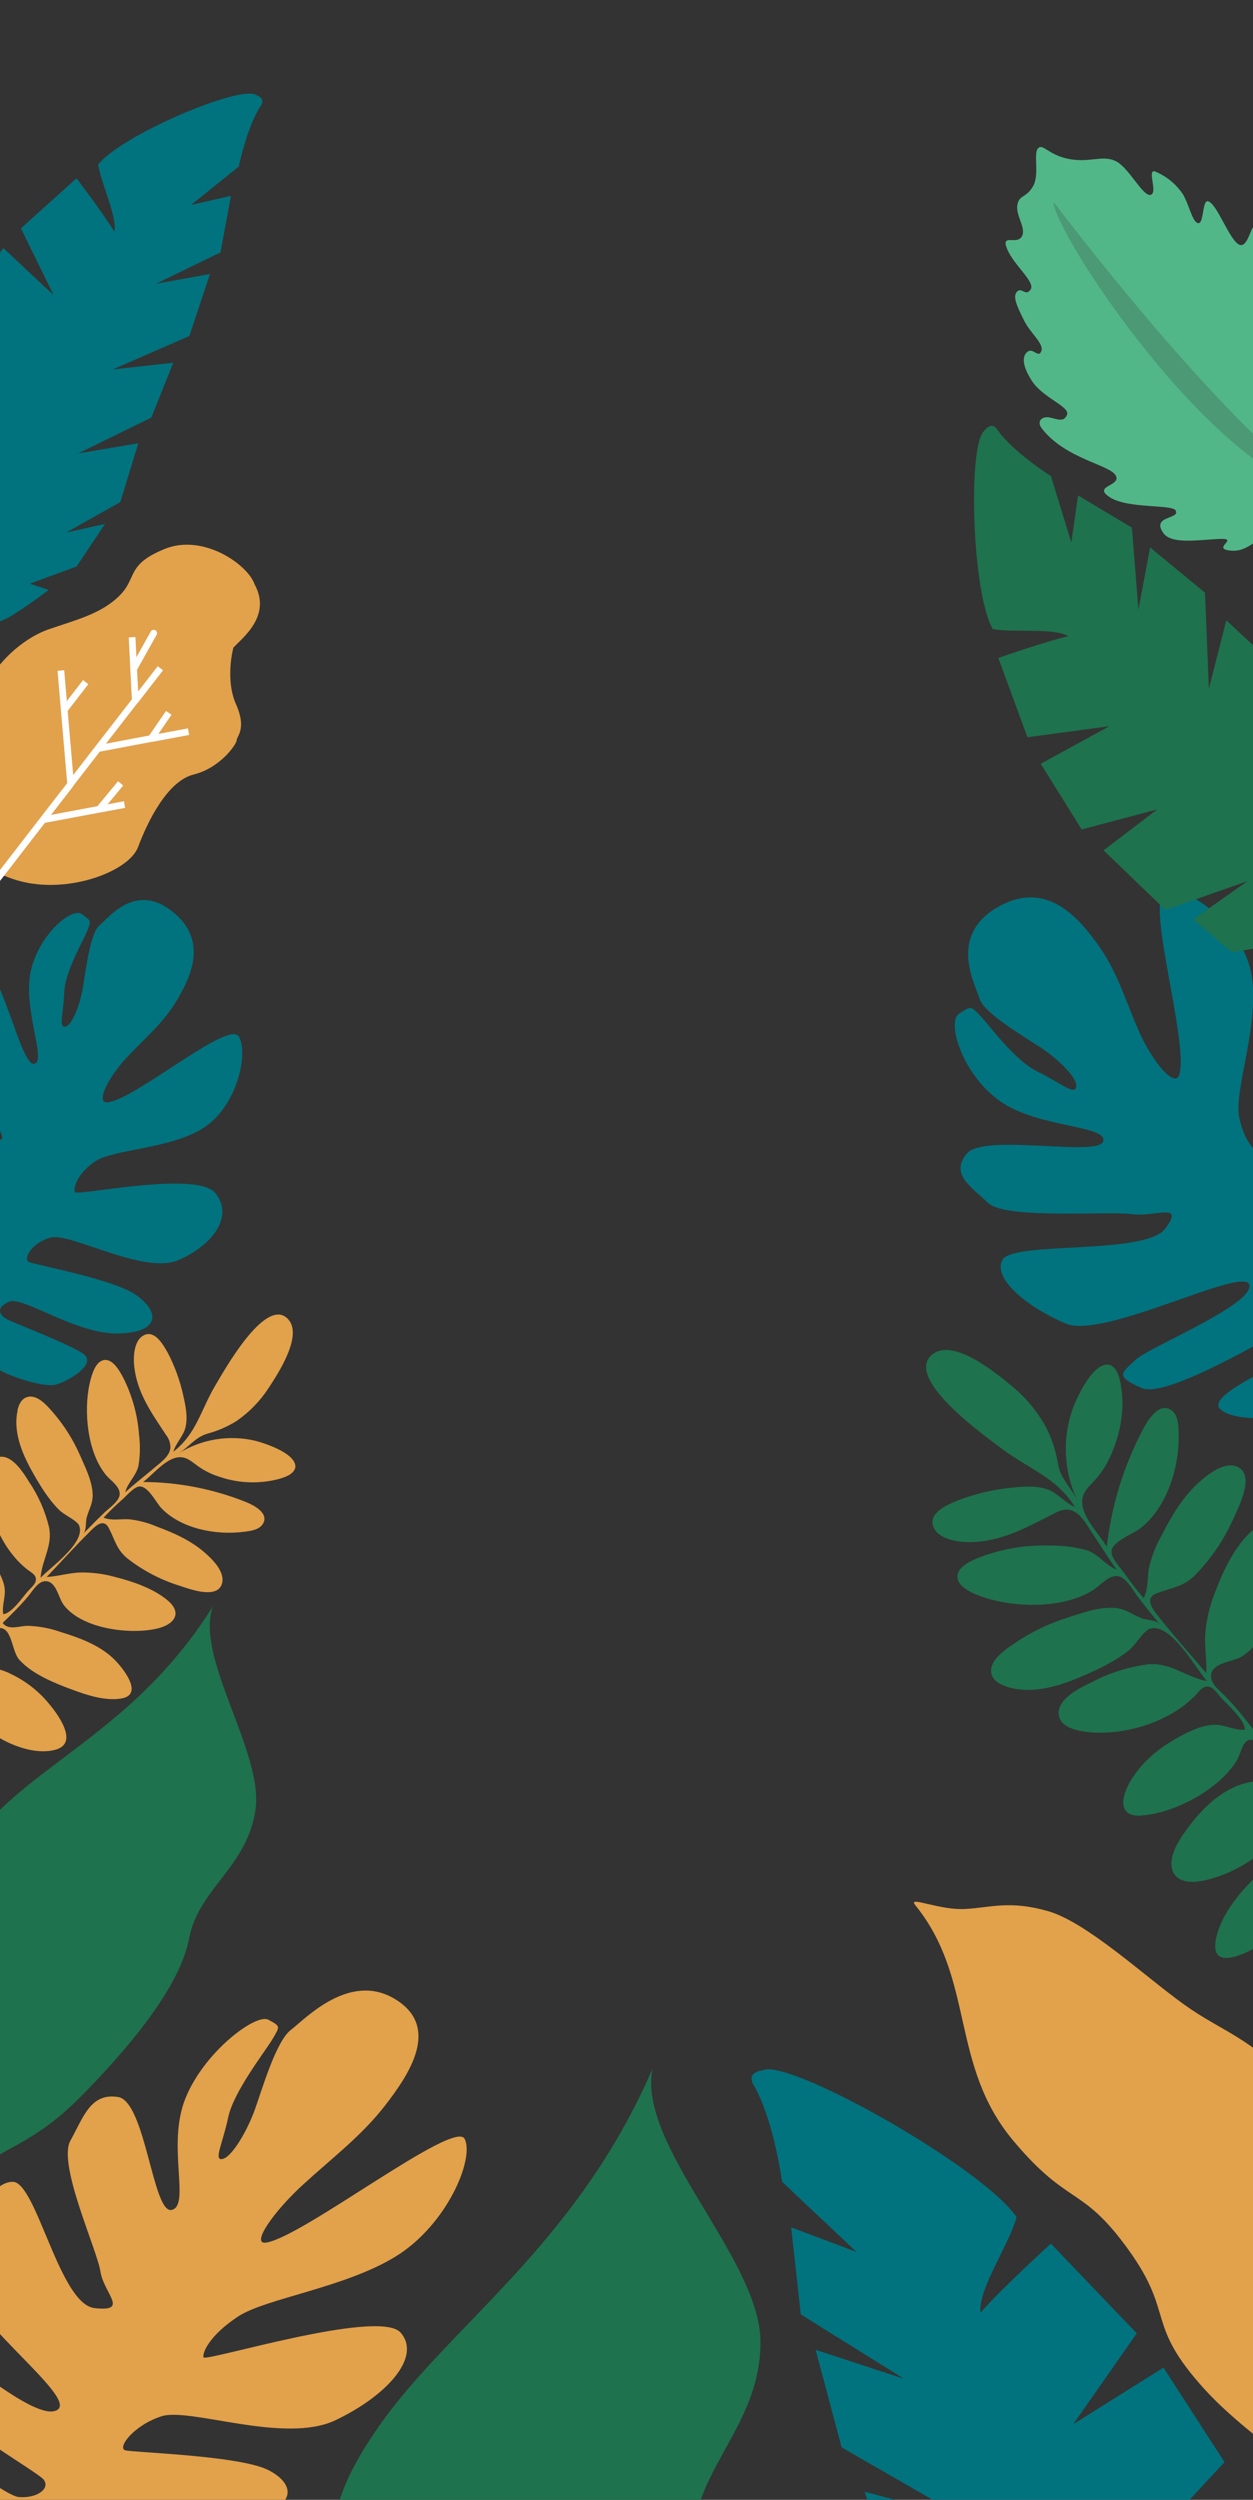 <svg width="375" height="748" viewBox="0 0 375 748" fill="none" xmlns="http://www.w3.org/2000/svg">
<rect x="0" y="0" width="375" height="748" fill="#333333" stroke="none"/>
<g clip-path="url(#clip0_236:6600)">
<path d="M228.34 619.42C236.42 616.03 294 648.42 304.26 663.42C301.78 672.12 292.76 684.83 293.43 692.02C299.77 684.77 314.51 671.34 314.51 671.34L340.21 698.18L321.21 725.36L348.21 708.44L366.48 736.71L345 759.82L370.63 748.94L382.74 783.53L356.74 807.07L381.46 795.43L387.28 816.17L371.06 837.68L387.13 832.68C387.13 832.68 392.13 855.55 385.58 866.13C379.03 876.71 373.67 886.46 368.86 887.95C364.05 889.44 337.29 878.32 327.86 870.8C318.43 863.28 311.76 857.26 311.76 857.26L321.42 856.02L298.86 844.52L286.39 823.18L305.39 830.18L279.49 812.09L272.88 784.37L302.54 793.87L267.54 771.87L258.8 745.6L288.68 753.49L251.89 732.3L244.11 703.12L270.56 711.79L239.66 692.52L236.79 666.47L256.33 673.82L234.06 652.82C234.06 652.82 231.66 634.72 225.74 624.2C222.9 619.88 228.34 619.48 228.34 619.48V619.42Z" fill="#00737F"/>
<path d="M352.92 321.55C356.02 311.99 341.92 267.11 349.19 266.34C356.46 265.57 372.29 277.44 374.63 292.06C376.97 306.68 369.25 326.21 370.87 334.29C372.49 342.37 376.59 345.58 378.27 345.75C379.95 345.92 387.69 300.16 397.92 297.03C408.15 293.9 414.78 305.5 415 319.5C415.22 333.5 391.17 353 390.06 360.42C388.95 367.84 393.33 373.52 395.17 371.71C397.01 369.9 412.25 345.18 420.51 339.45C428.77 333.72 436.69 335.29 431.41 350.45C426.13 365.61 405.67 378.56 405.7 384.28C405.73 390 408.93 389.57 411.22 387.6C413.51 385.63 427.02 370.5 432.84 366.27C438.66 362.04 440.25 375.6 439.61 380.16C438.97 384.72 430.38 395.02 427.16 397.28C423.94 399.54 417.7 398.74 416.46 401.79C415.22 404.84 422.81 409.13 423.11 410.96C423.41 412.79 417.42 419.29 415.11 418.82C412.8 418.35 411.04 411.64 407.54 411.16C404.04 410.68 404.3 417.68 397.42 420.84C390.54 424 370.56 426.46 365.26 421.71C359.96 416.96 389.26 406.18 394.34 400.89C397.42 396.65 396.34 392.53 392.71 393.42C389.08 394.31 350.19 419.03 341.71 415.33C333.23 411.63 335.95 410.73 339.78 406.95C343.61 403.17 375.24 390.43 373.9 384.48C372.56 378.53 330.38 400.85 319 396.05C307.62 391.25 296.83 382.53 300.07 376.91C303.31 371.29 342.75 375.65 348.74 367.62C354.73 359.59 345.74 364.25 338.74 363.29C331.74 362.33 300.94 364.89 295.79 359.99C290.64 355.09 284.26 351.4 289.33 345.19C294.4 338.98 328.94 346.34 330.19 341.48C331.44 336.62 310.56 337.56 299.19 329.42C287.82 321.28 283.33 305.74 287.01 303.33C290.69 300.92 290.53 301.07 293.26 303.82C295.99 306.57 303.54 317.27 310.53 320.66C317.52 324.05 321.45 327.73 322.08 325.3C322.71 322.87 317.08 317.2 311.79 313.67C306.5 310.14 294.48 303.22 293.14 298.8C291.8 294.38 283.81 280.18 298.33 271.59C312.85 263 322.54 274.32 328.43 282.43C334.32 290.54 336.71 299.07 340.77 308.37C344.83 317.67 351.61 325.8 352.99 321.53L352.92 321.55Z" fill="#00737F"/>
<path d="M273.88 570C271.57 567.15 281.02 571.6 288.74 571.21C296.46 570.82 302.04 568.54 313.62 571.84C325.2 575.14 342.43 591.2 354.26 599.71C366.09 608.22 373.88 609.15 388.52 624.91C403.16 640.67 418.23 659.57 421.21 675.44C424.19 691.31 439.49 698.68 442.06 717.44C444.63 736.2 423.53 767.17 429.39 783.87C407.39 747.13 378.39 734.59 360.47 714.87C342.55 695.15 351.74 692.63 337.73 673.18C323.72 653.73 320 660.43 303.38 640.69C284.1 617.81 292 592.34 273.88 570Z" fill="#E2A14B"/>
<path d="M79.85 671C91.2 668.93 136.06 634 139.06 640C142.06 646 133.74 665.74 118.46 675.16C103.18 684.58 79.58 687.67 71.23 693.16C62.88 698.65 60.57 703.8 60.89 705.35C61.21 706.9 113.46 690.61 119.89 697.96C126.32 705.31 115.6 716.96 100.37 724.19C85.14 731.42 56.79 720.26 48.33 723C39.87 725.74 35 732.5 37.5 733.18C40 733.86 71.5 734.72 80.19 739.04C88.88 743.36 89.5 751.04 71.36 754.11C53.22 757.18 33.08 745.81 26.83 748.71C20.58 751.61 22 754.19 24.83 755.2C27.66 756.21 48.16 760.37 54.49 763.32C60.82 766.27 46.49 774.48 41.32 776.23C36.15 777.98 22.38 775.66 19 774C15.62 772.34 14.62 766.48 10.93 766.93C7.24 767.38 4.78 776.17 2.87 777.35C0.96 778.53 -7.91 776.58 -8.06 774.35C-8.21 772.12 -1.42 767.18 -1.93 763.88C-2.44 760.58 -10.01 764.34 -15.48 759.88C-20.95 755.42 -29.48 739.28 -25.9 732.26C-22.32 725.24 -1.9 745.4 5.4 747.15C10.93 747.7 15.13 744.71 13.08 741.97C11.03 739.23 -27.41 717.77 -25.92 708.48C-24.43 699.19 -22.59 701.13 -17.34 702.57C-12.09 704.01 11.15 725.19 17.24 721.03C23.33 716.87 -13.4 691.32 -11.52 679C-9.64 666.68 -3.27 652.85 3.81 652.84C10.89 652.83 17.75 689.44 28.29 690.63C38.83 691.82 31.08 686.29 30.06 679.69C29.04 673.09 17.18 647.52 21.06 640.55C24.94 633.58 27.06 626.16 35.32 627.46C43.58 628.76 45.72 662.61 51.4 661.25C57.08 659.89 49.9 642.14 55.4 628.11C60.9 614.08 76.6 602.34 80.31 604.34C84.02 606.34 83.82 606.27 81.61 610.04C79.4 613.81 69.94 625.75 68.3 633.56C66.66 641.37 63.8 646.65 66.63 646C69.46 645.35 74.01 637.58 76.3 631.16C78.59 624.74 82.62 610.79 87.05 607.39C91.48 603.99 104.64 589.87 118.3 598.21C131.96 606.55 122.44 620.72 115.3 629.94C108.16 639.16 99.57 645.55 90.6 653.77C81.63 661.99 74.78 672 79.85 671Z" fill="#E2A14B"/>
<path d="M-84.9 676.6C-87.11 679.21 -78.01 675.12 -70.55 675.44C-63.09 675.76 -57.68 677.84 -46.55 674.79C-35.42 671.74 -18.83 657 -7.46 649.2C3.91 641.4 11.43 640.51 25.46 626.06C39.49 611.61 53.91 594.29 56.66 579.77C59.41 565.25 74.15 558.47 76.49 541.3C78.83 524.13 58.2 495.89 63.74 480.6C42.81 514.25 14.87 525.8 -2.33 543.87C-19.53 561.94 -10.59 564.24 -24 582.06C-37.41 599.88 -41 593.81 -57 611.9C-75.39 632.88 -67.59 656.14 -84.9 676.6Z" fill="#1E724E"/>
<path d="M23.16 934.66C20.53 938.93 32.85 930.66 43.79 929.01C54.73 927.36 63.08 928.73 78.64 921.34C94.2 913.95 114.94 888.7 129.72 874.57C144.5 860.44 155.26 857.11 172.41 832.97C189.56 808.83 206.64 780.57 207.41 759.51C208.18 738.45 228.05 724.83 227.58 700.18C227.11 675.53 190.67 641.91 195.28 619C172.42 671.91 134.35 695.91 113.39 726C92.43 756.09 105.97 756.77 90.5 785.43C75.03 814.09 68.36 806.64 49.27 836.43C27.11 870.9 43.75 901.19 23.16 934.66Z" fill="#1E724E"/>
<path d="M301 504.58C299.27 503.98 297.3 502.91 296.78 501.04C295.64 497.15 300.49 493.89 303.14 492.04C308.147 488.555 313.657 485.857 319.48 484.04L318.48 484.33C323.41 482.83 328.74 480.66 333.93 481.16C336.93 481.47 338.83 483.06 341.52 484.16C343.01 484.79 346 484.66 347.14 486.03C344.81 483.22 342.51 480.41 340.33 477.51C339.07 475.83 337.13 472.19 334.81 471.66C331.98 471.03 329.39 474.34 327.32 475.66C318.59 481.4 303.79 481.18 294.17 477.86C292.01 477.11 287.64 475.48 286.73 472.86C285.46 469.12 290.73 466.92 293.5 465.86C300.187 463.355 307.304 462.202 314.44 462.47C318.031 462.425 321.612 462.876 325.08 463.81C328.82 464.97 330.75 468.35 334.2 469.65C331.67 466.23 329.48 462.58 327.11 459.05C325.41 456.6 323.48 452.56 320.26 451.82C318.53 451.41 316.94 452.12 315.43 452.88C307.24 457.05 299.66 461.38 290.16 461.44C286.72 461.44 280.6 460.64 279.26 456.64C277.92 452.64 283.51 450.27 286.41 449.06C291.44 447.094 296.71 445.806 302.08 445.23C305.73 444.82 309.8 444.41 313.31 445.59C316.56 446.69 318.58 449.59 321.69 450.92C316.16 441.99 307.86 439.57 299.63 433.34C295 429.83 271.04 412.86 278.63 405.63C284.78 399.73 298.16 410.89 302.69 414.63C307.02 418.147 310.609 422.487 313.25 427.4C314.922 430.824 316.075 434.477 316.67 438.24C317.55 442.72 320.6 445.12 322.46 449.02C318.36 440.408 317.846 430.521 321.03 421.53C322.29 418.17 327.29 407.07 332.2 408.42C334.59 409.42 335.13 412.64 335.52 414.87C336.69 421.87 335.27 429.15 332.41 435.54C331.285 438.12 329.771 440.511 327.92 442.63C326.52 444.21 324.55 445.85 324.04 448C322.79 453.08 328.91 458.81 331.23 462.83C332.644 450.426 336.375 438.397 342.23 427.37C343.74 424.55 347.23 419.13 350.91 422.23C352.72 423.77 352.72 427.05 352.76 429.3C352.94 439.05 349.28 451.1 341.29 457.3C339.05 459.05 332.81 461.15 332.64 464.3C332.53 466.18 335.56 469.41 336.57 470.84C338.342 473.39 340.244 475.847 342.27 478.2C343.72 475.36 343.33 472.39 343.82 469.35C344.556 465.996 345.79 462.77 347.48 459.78C350.32 454.13 353.6 448.45 358.26 444.08C361.01 441.5 366.26 437.08 370.35 438.91C375.66 441.32 370.83 450.66 369.26 454.12C366.485 460.444 362.608 466.223 357.81 471.19C354.11 474.91 350.81 474.97 346.22 476.73C342.57 478.13 344.6 481.01 346.61 483.56C351.19 489.34 356.23 495 361.01 500.64C361.2 496.73 360.47 492.88 360.69 488.98C361.042 484.73 362.019 480.555 363.59 476.59C365.83 470.59 369.17 463.35 373.9 458.8C379.11 453.8 382.67 457.47 383.47 463.12C384.85 472.98 380.82 490.2 371.53 495.73C368.79 497.35 363 497.39 362.46 501.12C362.05 503.87 365.46 506.19 367.09 507.94C370.09 511.08 372.81 514.55 375.55 518.03C378.55 516.2 377.23 512.32 377.55 509.41C377.9 505.34 379.47 501.49 381.05 497.8C383.78 491.5 387.05 484.8 392.37 480.3C395.82 477.37 406.61 470.4 406.96 479.17C407.19 484.8 404.44 490.87 401.96 495.8C398.96 501.8 394.82 509.58 389.27 513.55C386.39 515.62 379.89 515.03 377.84 517.73C375.98 520.19 379.27 522.73 380.76 524.85C383.44 528.61 385.9 532.55 388.22 536.59C389.664 533.575 390.435 530.283 390.48 526.94C390.793 523.424 391.972 520.04 393.91 517.09C396.816 512.361 400.696 508.305 405.29 505.19C409.59 502.19 421.17 495.3 422.49 504.41C424.1 515.41 413.1 530.67 403.12 534.49C399.56 535.89 393.46 533.05 390.53 535.55C386.88 538.67 395.69 550.09 397.26 553.07C402.53 548.46 405.36 543.07 412.12 540.07C417.214 537.942 422.702 536.919 428.22 537.07C435.17 537.2 445.12 539.94 439.01 548.24C432.76 556.77 415.16 563.72 405.41 558.04C404.02 557.23 401.62 554.32 400.08 554.04C396.23 553.31 399.69 557.83 400.38 559.37C402.11 563.23 403.6 567.18 405.07 571.14C406.781 576.105 408.747 580.978 410.96 585.74C411.63 587.12 415.96 595.02 411.78 594.82C408.93 594.68 408 588.34 407.56 586.35C406.529 581.004 405.057 575.753 403.16 570.65C402 567.65 400.85 564.7 399.66 561.76C398.88 559.82 397.53 553.63 395.21 556C394.32 556.92 394.7 559.31 394.41 560.53C393.973 562.404 393.301 564.215 392.41 565.92C389.41 571.92 384.28 577.1 378.82 580.92C375.7 583.07 362.13 591 363.82 580.69C365.02 573.54 370.76 566.41 375.89 561.56C381.37 556.34 388.29 554.56 395.64 553.67C393.962 549.66 392.08 545.738 390 541.92C389.62 541.27 387.81 537.64 386.71 537.86C385.36 538.2 385.49 542.2 385.12 543.3C382.12 553.3 370.12 560.58 360.39 562.68C356.71 563.48 351.76 563.48 350.74 559.09C349.72 554.7 353.65 549.39 356.15 546.09C360.01 540.97 365.36 535.89 371.63 533.87C375.09 532.76 383.63 531.55 385.96 535.33C383.27 530.93 380.85 523.9 376.16 521.19C371.94 518.75 371.79 524.19 369.98 527.08C364.55 535.56 351.52 542.58 341.48 543.26C335.1 543.7 335.23 538.62 337.93 533.65C341.08 527.87 346.23 523.46 351.93 520.24C355.15 518.4 359.11 516.41 362.83 516.11C366.23 515.8 369.23 517.81 372.57 517.58C372.57 514.58 367.42 510.15 365.57 508.13C364.72 507.23 363.35 505.13 362.14 504.8C359.99 504.17 359.06 505.95 357.68 507.37C350.13 515.09 337.44 519.12 326.75 518.37C323.19 518.12 316.75 517.13 316.83 512.46C316.92 508.01 323.42 504.91 326.83 503.3C332.051 500.553 337.719 498.758 343.57 498C350.23 497.33 354.93 501.84 361.18 503C357.95 499.44 350.18 484.84 343.75 487.48C341.37 489.12 339.93 492.22 337.58 494.04C333.21 497.46 327.68 499.98 322.58 502.11C316.01 504.85 308.11 507.01 301.09 504.63L301 504.58Z" fill="#1E724E"/>
<path d="M32.11 329.84C40.11 329.32 68.64 304.84 71.54 310.23C74.44 315.62 70.74 331.37 60.73 337.61C50.72 343.85 33.89 343.83 28.46 347.52C23.03 351.21 21.98 355.35 22.39 356.69C22.8 358.03 58.93 350.11 64.5 357.04C70.07 363.97 63.64 372.59 53.41 377.04C43.18 381.49 21.18 368.86 15.35 370.27C9.52 371.68 6.75 376.76 8.67 377.62C10.59 378.48 33.67 382.72 40.48 387.33C47.29 391.94 48.7 398.47 35.85 399C23 399.53 7 387.74 2.77 389.49C-1.46 391.24 -0.09 393.58 2.09 394.75C4.27 395.92 19.71 401.75 24.67 404.91C29.63 408.07 20.17 413.44 16.61 414.33C13.05 415.22 2.73 411.74 3.8147e-06 410C-2.73 408.26 -4.09 403.17 -6.73 403.13C-9.37 403.09 -10.11 410.25 -11.36 411.02C-12.61 411.79 -19.31 409.17 -19.68 407.27C-20.05 405.37 -15.68 401.96 -16.46 399.12C-17.24 396.28 -22.29 398.61 -26.8 394.27C-31.31 389.93 -39.5 375.27 -37.7 369.79C-35.9 364.31 -18.62 383.56 -13.11 385.85C-9.01 386.93 -6.31 384.85 -8.11 382.33C-9.91 379.81 -40.51 357.38 -40.5 349.71C-40.49 342.04 -38.95 343.88 -34.95 345.71C-30.95 347.54 -11.49 367.98 -7.54 365.15C-3.59 362.32 -33.43 336.62 -33.54 326.39C-33.65 316.16 -30.66 305.23 -25.54 306.02C-20.42 306.81 -11.01 338.48 -3.19 340.65C4.63 342.82 -1.68 337.3 -3.19 331.65C-4.7 326 -16.42 303.05 -14.46 297.65C-12.5 292.25 -11.77 286 -5.59 288C0.59 290 6.19 318.83 10.17 318.32C14.15 317.81 6.8 302.02 9.17 290.8C11.54 279.58 21.54 271.41 24.48 273.51C27.42 275.61 27.27 275.51 26.11 278.51C24.95 281.51 19.49 290.51 19.23 296.91C18.97 303.31 17.51 307.46 19.5 307.2C21.49 306.94 23.87 300.91 24.77 295.75C25.67 290.59 26.94 279.26 29.77 276.89C32.6 274.52 40.5 264.06 51.45 272.63C62.4 281.2 57.16 292.09 53.07 299.08C48.98 306.07 43.47 310.5 37.92 316.44C32.37 322.38 28.55 330.07 32.13 329.84H32.11Z" fill="#00737F"/>
<path d="M294.61 128.86C289.61 132.73 290.81 177.46 297.14 188.25C303.73 189.39 315.23 187.77 319.73 190.35C312.73 192 298.78 196.87 298.78 196.87L307.49 220.6L332 217.3L311.47 228.54L323.72 248.19L346.36 242.19L330.27 254.44L348.81 272.27L373.35 263.65L357.1 275.12L368.72 284.93L388.52 281.61L379.62 289.84C379.62 289.84 392.94 299.78 402.17 299.04C411.4 298.3 419.69 297.98 422.35 295.51C425.01 293.04 427 273.44 425.35 265.42C423.7 257.4 422.05 251.55 422.05 251.55L417.87 257L418.16 239.83L408.46 225.83L406.46 239.51L403.57 218.32L387.63 205.91L383.56 226.78L381.28 198.86L367 185.61L361.79 206.12L360.64 177.36L344.2 163.79L340.7 182.46L338.77 157.88L322.63 148.24L320.63 162.32L314.53 142.44C314.53 142.44 303.46 135.5 298.59 128.72C296.73 125.72 294.59 128.87 294.59 128.87L294.61 128.86Z" fill="#1E724E"/>
<path d="M76.63 28.43C72.03 25.31 36.25 40.43 29.38 49.26C30.38 55.26 35.03 64.66 34.26 69.35C30.9 63.87 22.9 53.35 22.9 53.35L6.26 68.32L16.05 88.32L1 74.24L-11.32 90.94L0.11 108.53L-14.47 98.53L-23.47 120.07L-9.36 138.46L-23.36 128.07L-27.91 141.14L-19.47 157.14L-28.71 152.07C-28.71 152.07 -32.87 166.64 -29.58 174.35C-26.29 182.06 -23.58 189.09 -20.86 190.59C-18.14 192.09 -1.68 187.66 4.33 183.72C10.34 179.78 14.57 176.52 14.57 176.52L8.92 174.65L22.92 169.51L31.43 156.76L19.8 159.35L36 150.23L41.39 132.63L23.39 135.68L45.28 124.95L51.85 108.54L33.76 110.54L56.67 100.54L62.83 82L46.72 84.89L66 75.51L69.12 58.6L57.17 61.33L71.46 49.84C71.46 49.84 73.85 38.14 77.91 31.84C79.82 29.29 76.62 28.44 76.62 28.44L76.63 28.43Z" fill="#00737F"/>
<path d="M5.22 422C5.56 420.51 6.27 418.76 7.79 418.15C10.93 416.84 14.1 420.59 15.86 422.63C19.218 426.506 21.963 430.873 24 435.58L23.67 434.81C25.38 438.81 27.67 443.04 27.74 447.43C27.74 449.96 26.61 451.7 25.95 454.04C25.56 455.35 25.95 457.83 24.95 458.9C27.08 456.7 29.22 454.52 31.44 452.42C32.73 451.21 35.59 449.25 35.81 447.27C36.08 444.85 33.07 442.99 31.74 441.38C26.14 434.62 24.96 422.23 26.85 413.88C27.28 412.01 28.24 408.2 30.36 407.2C33.36 405.79 35.7 410.02 36.86 412.2C39.569 417.554 41.187 423.394 41.62 429.38C41.987 432.372 41.94 435.4 41.48 438.38C40.86 441.61 38.21 443.53 37.48 446.54C40.1 444.11 42.95 441.94 45.68 439.64C47.52 438 50.71 436 51 433.28C51.046 431.849 50.574 430.45 49.67 429.34C45.43 422.88 41.11 416.95 40.19 409.02C39.86 406.14 39.97 400.96 43.19 399.47C46.41 397.98 48.9 402.47 50.19 404.74C52.295 408.762 53.855 413.046 54.83 417.48C55.51 420.48 56.23 423.85 55.56 426.9C54.94 429.72 52.67 431.67 51.88 434.39C58.88 428.95 60.09 421.79 64.54 414.39C67.04 410.2 79.02 388.62 85.76 394.28C91.26 398.87 83.17 411.08 80.46 415.21C77.923 419.151 74.629 422.55 70.77 425.21C68.051 426.902 65.096 428.179 62 429C58.34 430.15 56.61 432.91 53.53 434.83C60.347 430.607 68.563 429.265 76.37 431.1C79.29 431.84 89.02 435 88.37 439.22C87.73 441.31 85.12 442.05 83.28 442.59C77.484 444.075 71.381 443.835 65.72 441.9C63.465 441.199 61.33 440.157 59.39 438.81C57.94 437.81 56.39 436.29 54.55 436.07C50.19 435.49 45.97 441.14 42.83 443.44C53.325 443.484 63.719 445.499 73.47 449.38C75.96 450.38 80.81 452.83 78.56 456.16C77.44 457.81 74.7 458.16 72.83 458.36C64.71 459.41 54.3 457.46 48.38 451.36C46.71 449.65 44.38 444.63 41.73 444.78C40.15 444.86 37.73 447.69 36.63 448.67C34.66 450.384 32.781 452.2 31 454.11C33.5 455.11 36 454.46 38.54 454.59C41.409 454.895 44.217 455.626 46.87 456.76C51.87 458.61 56.87 460.83 60.98 464.32C63.39 466.38 67.55 470.32 66.41 473.95C64.89 478.61 56.64 475.43 53.6 474.44C48.063 472.701 42.879 469.992 38.29 466.44C34.84 463.69 34.49 460.93 32.59 457.27C31.08 454.34 28.86 456.27 26.92 458.27C22.51 462.63 18.25 467.36 13.97 471.87C17.25 471.67 20.41 470.71 23.68 470.53C27.264 470.435 30.843 470.87 34.3 471.82C39.55 473.14 45.87 475.26 50.11 478.82C54.78 482.71 52.03 486.03 47.39 487.21C39.28 489.27 24.52 487.49 19.05 480.21C17.44 478.07 16.88 473.21 13.71 473.13C11.37 473.04 9.71 476.13 8.44 477.63C6.1 480.45 3.44 483.01 0.79 485.63C2.59 487.94 5.72 486.51 8.17 486.48C11.58 486.564 14.955 487.189 18.17 488.33C23.68 490.03 29.55 492.15 33.84 496.18C36.61 498.79 43.42 507.18 36.13 508.26C31.45 508.97 26.13 507.26 21.78 505.64C16.49 503.71 9.61 500.94 5.78 496.64C3.78 494.43 3.68 488.94 1.23 487.48C-1 486.15 -2.83 489.13 -4.45 490.57C-7.35 493.16 -10.45 495.57 -13.57 497.88C-10.919 498.809 -8.097 499.15 -5.3 498.88C-2.332 498.832 0.602 499.519 3.24 500.88C7.462 502.871 11.212 505.738 14.24 509.29C17.11 512.61 23.96 521.65 16.47 523.59C7.47 525.95 -6.33 518.16 -10.45 510.18C-11.95 507.33 -10.13 501.98 -12.45 499.76C-15.4 497 -24.12 505.41 -26.45 506.99C-22.11 510.99 -17.31 512.83 -14.25 518.21C-11.997 522.27 -10.633 526.762 -10.25 531.39C-9.72 537.21 -11.09 545.78 -18.59 541.39C-26.29 536.95 -33.72 522.89 -29.87 514.22C-29.32 512.99 -27.11 510.71 -27.01 509.4C-26.76 506.12 -30.21 509.4 -31.44 510.14C-34.5 511.94 -37.67 513.55 -40.84 515.14C-44.832 517.028 -48.724 519.121 -52.5 521.41C-53.59 522.1 -59.8 526.41 -60.01 522.93C-60.15 520.53 -54.95 519.17 -53.32 518.62C-48.949 517.267 -44.698 515.554 -40.61 513.5C-38.24 512.26 -35.85 511.02 -33.51 509.76C-31.96 508.93 -26.91 507.23 -29.11 505.51C-29.96 504.85 -31.92 505.39 -32.97 505.26C-34.572 505.075 -36.145 504.688 -37.65 504.11C-42.981 501.934 -47.709 498.504 -51.43 494.11C-53.52 491.7 -61.43 481.11 -52.62 481.57C-46.53 481.91 -40.05 486.06 -35.53 489.89C-30.67 493.98 -28.53 499.6 -27.12 505.67C-23.897 503.863 -20.769 501.89 -17.75 499.76C-17.24 499.39 -14.37 497.54 -14.66 496.64C-15.07 495.54 -18.4 496.02 -19.35 495.82C-28 494.25 -35.2 484.88 -37.85 477C-38.85 474 -39.31 469.86 -35.74 468.61C-32.17 467.36 -27.37 470.14 -24.36 471.93C-19.72 474.68 -14.99 478.69 -12.73 483.74C-11.48 486.53 -9.73 493.57 -12.63 495.84C-9.2 493.19 -3.55 490.52 -1.72 486.35C-0.07 482.6 -4.64 482.98 -7.21 481.73C-14.8 477.97 -21.86 467.73 -23.35 459.41C-24.35 454.12 -20.05 453.76 -15.65 455.56C-10.593 457.808 -6.264 461.424 -3.15 466C-1.32 468.52 0.71 471.65 1.31 474.72C1.88 477.53 0.48 480.22 0.98 483C3.53 482.72 6.71 478 8.23 476.26C8.91 475.47 10.5 474.13 10.7 473.09C11.03 471.24 9.46 470.63 8.14 469.6C1 464 -3.56 453.72 -3.9 444.72C-4.02 441.72 -3.78 436.27 0.1 435.89C3.83 435.56 7.02 440.7 8.67 443.36C11.467 447.494 13.499 452.097 14.67 456.95C15.84 462.46 12.51 466.79 12.15 472.12C14.83 469.12 26.31 461.25 23.51 456.12C21.92 454.28 19.2 453.37 17.46 451.57C14.2 448.23 11.58 443.85 9.34 439.79C6.45 434.55 3.91 428.15 5.26 422.07L5.22 422Z" fill="#E2A14B"/>
<path d="M351.88 152.76C350.88 150.85 337.62 152.31 332.19 148.81C326.76 145.31 335.66 145.52 333.93 142.29C332.2 139.06 318.75 137.29 311.77 128.16C310.2 126.1 311.77 124.54 313.94 124.89C316.11 125.24 318.32 126.6 319.33 124.13C320.34 121.66 312.17 119.13 308.84 113.98C305.51 108.83 306.08 106.22 307.66 105.16C309.24 104.1 310.86 107.3 311.66 105.03C312.46 102.76 308.36 99.74 306.45 95.84C304.54 91.94 302.92 88.74 304.38 87.27C305.84 85.8 306.91 88.84 308.44 86.64C309.97 84.44 303.44 79.38 301.44 74.57C299.44 69.76 304.13 73.32 305.73 70.88C307.33 68.44 304.05 64.79 304.45 61.53C304.85 58.27 307.17 59.28 309.18 55.72C311.19 52.16 309.18 45.98 310.67 44.39C312.16 42.8 313.67 46.39 319.96 47.58C326.25 48.77 329.84 46.32 333.83 48.17C337.82 50.02 341.96 58.79 344.32 58.32C346.68 57.85 343.13 50.41 345.71 51.32C349.045 52.698 351.905 55.02 353.94 58C355.84 61 356.77 66.4 358.55 66.77C360.33 67.14 359.8 59.87 361.48 60.21C364.17 60.71 367.92 71.86 370.87 73.21C373.82 74.56 374.47 65.46 376.34 67.73C378.21 70 378.66 79.37 381.34 81.35C384.02 83.33 382.34 73.13 385.34 74.71C388.34 76.29 389.79 79.71 391.16 83.82C392.53 87.93 391.9 92.53 394.6 93.02C397.3 93.51 397.77 82.9 400 85.14C402.23 87.38 400.1 99.79 402.17 101.73C404.24 103.67 404.54 95 407 98.93C409.46 102.86 407.86 116.04 411 117.65C414.14 119.26 411.49 105.65 415.84 110.12C420.19 114.59 420.67 131.32 419.02 136.62C415.62 149.42 401.29 160.2 393.67 162.72C386.05 165.24 385.56 164.85 383.14 164.18C380.72 163.51 387.32 158.18 380.97 159.95C374.62 161.72 373.15 165.41 367.91 164.71C362.67 164.01 371.14 160.98 364.91 161.26C358.68 161.54 350.62 162.93 348.2 159.54C344.4 154.22 353.27 155.43 351.86 152.78L351.88 152.76Z" fill="#52B788"/>
<path d="M315.25 60.33C315.52 69.9 364.16 143.83 398.33 148.33C370.42 133.55 315.25 60.33 315.25 60.33Z" fill="#4B9975"/>
<path d="M69.86 193.78C72.4 190.96 81.41 184.35 76.2 174.86C74.2 168.94 60.8 159.52 49.2 164.29C37.6 169.06 41.2 172.87 35.71 178.29C30.22 183.71 22.62 185.52 14.61 188.29C6.6 191.06 -1.93 199 -4.42 206.48C-5.61 210.04 -5.62 214.17 -6.49 218.13C-8.58 227.68 -21.17 234.68 -16.99 243.51C-15.094 248.113 -12.22 252.25 -8.568 255.634C-4.917 259.018 -0.574 261.568 4.16 263.11C19.16 268.11 38.49 261.04 41.33 253.44C44.17 245.84 50.1 233.68 58 231.74C65.9 229.8 70.84 222.65 70.83 221.49C70.82 220.33 73.94 218.08 70.61 210.66C67.94 204.72 69 196.93 69.86 193.78Z" fill="#E2A14B"/>
<path d="M40 200.18L46 189.45M48 199.95L40.46 209.69L48 199.95ZM-15.54 288.69L-3.54 266.59L-1.13 263.47L-15.54 288.69ZM29.3 224L45.18 221L29.3 224ZM29.3 224L21.07 234.63L29.3 224ZM29.3 224L40.43 209.64L29.3 224ZM56.43 218.93L45.21 221.03L56.43 218.93ZM45.21 221.03L50.51 213.3L45.21 221.03ZM12.87 245.3L29.68 242.15L12.87 245.3ZM12.87 245.3L-1.13 263.43L12.87 245.3ZM12.87 245.3L21.1 234.68L12.87 245.3ZM37.28 240.74L29.68 242.16L37.28 240.74ZM29.68 242.16L36.1 234.4L29.68 242.16ZM-1.17 263.4L-3.17 252.58L-1.17 263.4ZM21.14 234.64L19.22 212.43L21.14 234.64ZM18.22 200.63L19.22 212.43L18.22 200.63ZM19.22 212.43L25.64 204.11L19.22 212.43ZM40.49 209.65L40 200.18L40.49 209.65ZM39.53 190.67L40 200.18L39.53 190.67Z" stroke="white" stroke-width="2" stroke-linecap="round"/>
</g>
<defs>
<clipPath id="clip0_236:6600">
<rect width="375" height="748" fill="white"/>
</clipPath>
</defs>
</svg>
